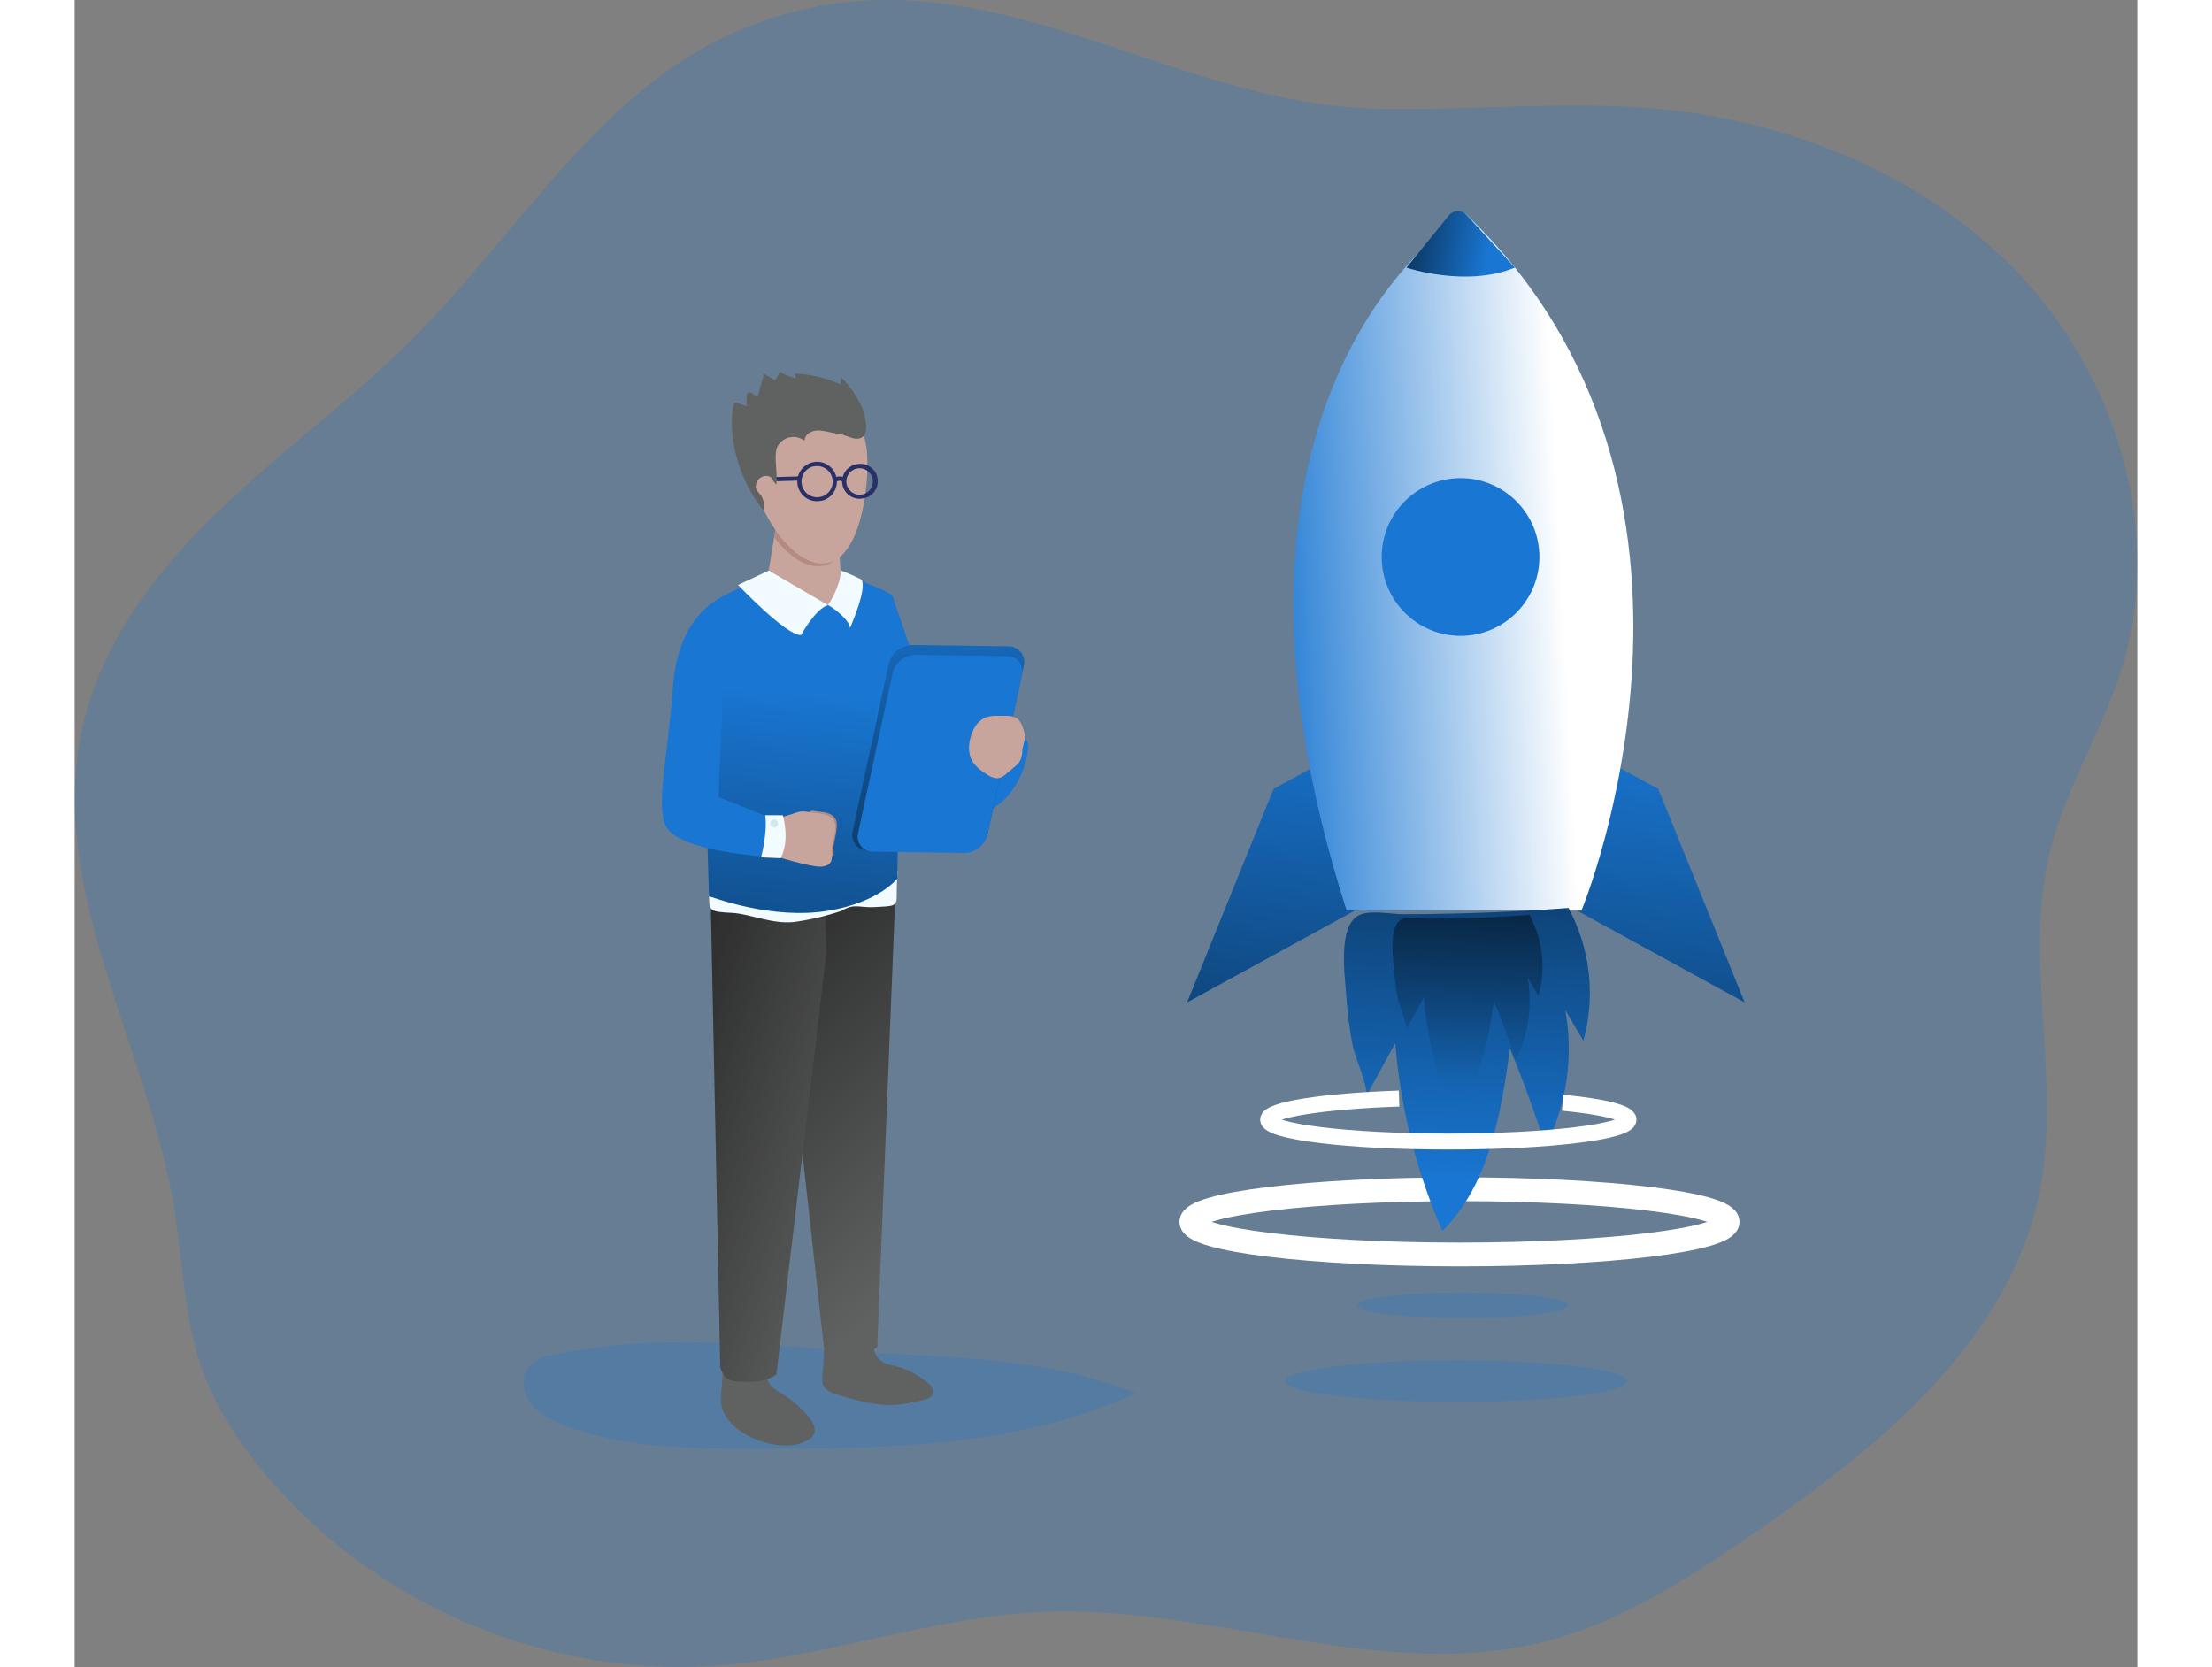<svg width="406" height="306" viewBox="0 0 538.05 434.89" xmlns="http://www.w3.org/2000/svg" xmlns:usvg="https://github.com/RazrFalcon/resvg" usvg:version="0.9.1">
    <rect x="0" y="0" width="538.05" height="434.89" fill="#808080" stroke="none"/>
    <defs>
        <linearGradient id="linear-gradient" x1="320.77" y1="182.33" x2="298.92" y2="397.3" gradientUnits="userSpaceOnUse">
            <stop offset="0" stop-color="#010101" stop-opacity="0"/>
            <stop offset="0.95" stop-color="#010101"/>
        </linearGradient>
        <linearGradient id="linear-gradient-2" x1="417.47" y1="192.15" x2="395.63" y2="407.12" gradientUnits="userSpaceOnUse">
            <stop offset="0" stop-color="#010101" stop-opacity="0"/>
            <stop offset="0.95" stop-color="#010101"/>
        </linearGradient>
        <linearGradient id="linear-gradient-3" x1="244.82" y1="339.43" x2="119.45" y2="208.68" gradientUnits="userSpaceOnUse">
            <stop offset="0" stop-color="#010101" stop-opacity="0"/>
            <stop offset="0.95" stop-color="#010101"/>
        </linearGradient>
        <linearGradient id="linear-gradient-4" x1="227.2" y1="327.83" x2="99.67" y2="284.24" gradientUnits="userSpaceOnUse">
            <stop offset="0" stop-color="#010101" stop-opacity="0"/>
            <stop offset="0.95" stop-color="#010101"/>
        </linearGradient>
        <linearGradient id="linear-gradient-5" x1="204.09" y1="200.01" x2="189.03" y2="393.71" gradientUnits="userSpaceOnUse">
            <stop offset="0" stop-color="#010101" stop-opacity="0"/>
            <stop offset="0.95" stop-color="#010101"/>
        </linearGradient>
        <linearGradient id="linear-gradient-6" x1="236.57" y1="168.89" x2="242.31" y2="329.24" gradientUnits="userSpaceOnUse">
            <stop offset="0" stop-color="#010101" stop-opacity="0"/>
            <stop offset="0.95" stop-color="#010101"/>
        </linearGradient>
        <linearGradient id="linear-gradient-7" x1="320.61" y1="169.62" x2="404.94" y2="165.25" gradientUnits="userSpaceOnUse">
            <stop offset="0" stop-color="#ffffff" stop-opacity="0"/>
            <stop offset="0.95" stop-color="#ffffff"/>
        </linearGradient>
        <linearGradient id="linear-gradient-8" x1="374.52" y1="327.37" x2="379.77" y2="151.73" gradientUnits="userSpaceOnUse">
            <stop offset="0" stop-color="#010101" stop-opacity="0"/>
            <stop offset="0.95" stop-color="#010101"/>
        </linearGradient>
        <linearGradient id="linear-gradient-9" x1="375.31" y1="301.44" x2="378.5" y2="194.31" gradientUnits="userSpaceOnUse">
            <stop offset="0" stop-color="#010101" stop-opacity="0"/>
            <stop offset="0.95" stop-color="#010101"/>
        </linearGradient>
        <linearGradient id="linear-gradient-10" x1="381.9" y1="84.53" x2="341.71" y2="77.54" gradientUnits="userSpaceOnUse">
            <stop offset="0" stop-color="#010101" stop-opacity="0"/>
            <stop offset="0.95" stop-color="#010101"/>
        </linearGradient>
    </defs>
    <g opacity="0.24" transform="matrix(1 0 0 1 -12.95 -19.35)">
        <path fill="#1976d2" stroke="none" d="M 188.15 26.44 C 151.29 41.05 129.9 78.59 102 106.79 C 86 123 67.45 136.38 51 152.12 C 34.55 167.86 20 186.72 15 208.92 C 5.49 251 32 292.1 38.94 334.68 C 41.15 348.28 41.38 362.31 45.79 375.35 C 49.28 385.67 55.28 395 62.22 403.35 C 90.33 437.41 135.32 456.82 179.39 453.9 C 208.46 451.97 236.39 441.02 265.54 439.81 C 309.47 437.98 353.81 458.38 396.42 447.57 C 416.07 442.57 433.47 431.32 450.19 419.86 C 483.37 397.11 517.91 369.21 525.62 329.72 C 531.28 300.72 521.2 270.15 528.23 241.46 C 532.31 224.81 541.9 210.02 546.96 193.64 C 557.71 158.91 546.23 119.4 521.74 92.53 C 497.25 65.66 461.31 50.82 425.09 47.67 C 401.34 45.6 377.44 48.21 353.6 47.75 C 295.42 46.69 248.52 2.51 188.15 26.44 Z"/>
    </g>
    <g opacity="0.24" transform="matrix(1 0 0 1 -12.95 -19.35)">
        <path fill="#1976d2" stroke="none" d="M 138.42 372.6 C 135.94 373.1 133.3 373.75 131.63 375.6 C 129.28 378.28 129.81 382.6 131.96 385.45 C 134.11 388.3 137.46 389.92 140.78 391.19 C 156.42 397.19 173.6 397.24 190.34 397.26 C 224.13 397.26 259.2 397.06 289.8 382.71 C 265.07 373.16 242.04 373.63 216.3 371.81 C 189.52 370 165.21 367.12 138.42 372.6 Z"/>
    </g>
    <path fill="#1976d2" stroke="none" d="M 328.63 197.09 L 312.73 205.8 L 290.19 261.47 L 337.91 235.34 L 328.63 197.09 Z"/>
    <path fill="#1976d2" stroke="none" d="M 397.18 197.09 L 413.08 205.8 L 435.62 261.47 L 387.9 235.34 L 397.18 197.09 Z"/>
    <path fill="url(#linear-gradient)" stroke="none" d="M 328.63 197.09 L 312.73 205.8 L 290.19 261.47 L 337.91 235.34 L 328.63 197.09 Z"/>
    <path fill="url(#linear-gradient-2)" stroke="none" d="M 397.18 197.09 L 413.08 205.8 L 435.62 261.47 L 387.9 235.34 L 397.18 197.09 Z"/>
    <path fill="#606161" stroke="none" transform="matrix(1 0 0 1 -12.95 -19.35)" d="M 221.52 369 C 220.886 371.226 221.862 373.597 223.88 374.73 C 224.855 375.166 225.879 375.481 226.93 375.67 C 230.155 376.461 233.141 378.022 235.63 380.22 C 236.454 380.763 236.938 381.694 236.91 382.68 C 236.68 383.79 235.38 384.26 234.28 384.52 C 231.967 385.148 229.605 385.58 227.22 385.81 C 222.37 386.14 217.57 384.81 212.89 383.46 C 211.11 382.95 208.43 382.18 208.02 380.11 C 207.937 378.684 208.004 377.252 208.22 375.84 L 208.53 368.64"/>
    <path fill="#606161" stroke="none" transform="matrix(1 0 0 1 -12.95 -19.35)" d="M 193.89 377.59 C 193.455 378.713 193.722 379.986 194.57 380.84 C 195.411 381.663 196.372 382.354 197.42 382.89 C 200.186 384.568 202.625 386.733 204.62 389.28 C 205.54 390.45 206.4 391.98 205.82 393.35 C 205.511 393.985 205.02 394.514 204.41 394.87 C 202.414 396.031 200.113 396.561 197.81 396.39 C 192 396.24 183.41 392.61 181.73 386.32 C 181.2 384.37 181.78 381.7 181.86 379.69 L 182.07 374.84"/>
    <path fill="#606161" stroke="none" transform="matrix(1 0 0 1 -12.95 -19.35)" d="M 226.82 257.77 L 222.3 370.77 C 220.556 372.052 218.463 372.773 216.3 372.84 C 212.13 373.08 211.38 373.38 208.38 370.65 L 195.28 252.14 L 226.82 251.48 Z"/>
    <path fill="url(#linear-gradient-3)" stroke="none" transform="matrix(1 0 0 1 -12.95 -19.35)" d="M 226.82 257.77 L 222.3 370.77 C 220.556 372.052 218.463 372.773 216.3 372.84 C 212.13 373.08 211.38 373.38 208.38 370.65 L 195.28 252.14 L 226.82 251.48 Z"/>
    <path fill="#606161" stroke="none" transform="matrix(1 0 0 1 -12.95 -19.35)" d="M 209 267.92 L 196 377.82 C 196 377.82 194.12 379.75 189 379.82 C 183.19 379.89 182.66 379.1 181.36 376.16 L 178.79 250.1 L 208.64 255.19 Z"/>
    <path fill="url(#linear-gradient-4)" stroke="none" transform="matrix(1 0 0 1 -12.95 -19.35)" d="M 209 267.92 L 196 377.82 C 196 377.82 194.12 379.75 189 379.82 C 183.19 379.89 182.66 379.1 181.36 376.16 L 178.79 250.1 L 208.64 255.19 Z"/>
    <path fill="#f2fbff" stroke="none" transform="matrix(1 0 0 1 -12.95 -19.35)" d="M 213.05 256.92 C 208.977 258.298 204.781 259.282 200.52 259.86 C 194.87 260.44 188.95 257.71 184.52 257.48 C 178.61 257.18 178.45 256.99 178.45 253.14 C 178.45 251.2 227.59 246.55 227.59 246.55 C 227.59 246.55 227.36 250.1 227.37 253.38 C 227.37 255.84 226.32 255.7 221.85 255.96 C 217.38 256.22 216.52 254.86 213.05 256.92 Z"/>
    <path fill="#1976d2" stroke="none" transform="matrix(1 0 0 1 -12.95 -19.35)" d="M 193.66 170.16 C 193.66 170.16 185.42 172.3 179.54 176.58 C 175.91 179.22 178.42 253.14 178.42 253.14 C 178.78 253.08 194.57 259.48 209.84 256.85 C 222.84 254.61 227.53 248.51 227.53 248.51 C 227.53 248.51 228.7 177.58 226.17 174.67 C 225.05 173.37 212.68 168.8 212.68 168.8 C 212.68 168.8 207.28 176.92 193.66 170.16 Z"/>
    <path fill="url(#linear-gradient-5)" stroke="none" transform="matrix(1 0 0 1 -12.95 -19.35)" d="M 193.66 170.16 C 193.66 170.16 185.42 172.3 179.54 176.58 C 175.91 179.22 178.42 253.14 178.42 253.14 C 178.78 253.08 194.57 259.48 209.84 256.85 C 222.84 254.61 227.53 248.51 227.53 248.51 C 227.53 248.51 228.7 177.58 226.17 174.67 C 225.05 173.37 212.68 168.8 212.68 168.8 C 212.68 168.8 207.28 176.92 193.66 170.16 Z"/>
    <path fill="#c8a59c" stroke="none" transform="matrix(1 0 0 1 -12.95 -19.35)" d="M 196.36 153.74 L 193.66 170.16 C 193.66 170.16 199.66 179 207.33 177.68 C 215 176.36 213.07 172.8 213.07 172.8 L 212.07 158.93 C 212.07 158.93 205.18 160.14 196.36 153.74 Z"/>
    <path fill="#b58b81" stroke="none" transform="matrix(1 0 0 1 -12.95 -19.35)" d="M 195.41 159.5 L 196.41 153.74 C 205.23 160.14 209.81 157.42 209.81 157.42 L 211.94 164.87 C 210.742 166.124 209.128 166.899 207.4 167.05 C 203.12 167.35 198.84 164 195.41 159.5 Z"/>
    <path fill="#f2fbff" stroke="none" transform="matrix(1 0 0 1 -12.95 -19.35)" d="M 194 168.18 L 186 171.94 C 186 171.94 198.6 185.26 202.44 185 C 202.44 185 206.07 178.26 209.44 177.2 Z"/>
    <path fill="#f2fbff" stroke="none" transform="matrix(1 0 0 1 -12.95 -19.35)" d="M 212.53 170.47 C 211.869 172.857 210.837 175.125 209.47 177.19 C 210.22 177.48 215.11 180.89 215.19 183.19 C 215.19 183.19 220.05 172.19 218.04 170.46 C 216.359 169.604 214.633 168.84 212.87 168.17 Z"/>
    <path fill="#1976d2" stroke="none" transform="matrix(1 0 0 1 -12.95 -19.35)" d="M 182.79 174.63 C 182.79 174.63 170.42 178.63 169.02 198.38 C 167.74 216.38 164.52 229.45 167.14 234.78 C 170.55 241.73 194.4 242.88 194.4 242.88 C 194.977 239.421 194.83 235.88 193.97 232.48 L 180.9 227.26 C 180.9 227.26 183 177.71 182.79 174.63 Z"/>
    <path fill="#c8a59c" stroke="none" transform="matrix(1 0 0 1 -12.95 -19.35)" d="M 189.45 141.78 C 190.1 150.89 199.45 166.99 208.55 166.34 C 217.65 165.69 220.3 146.84 219.65 137.73 C 219 128.62 213.89 123.45 204.77 124.1 C 200.394 124.412 196.321 126.451 193.448 129.767 C 190.575 133.082 189.136 137.404 189.45 141.78 Z"/>
    <path fill="#b58b81" stroke="none" transform="matrix(1 0 0 1 -12.95 -19.35)" d="M 210.9 241.45 C 210.68 239.71 211.5 238.04 211.74 235.08 C 211.98 232.12 210.06 231.35 207.25 231.08 C 206.48 230.99 205.88 230.9 205.37 230.82 C 202.75 231.45 204.84 234.63 204.98 236.82 C 205.12 239.01 204.63 242.15 205.39 242.82 C 205.71 243.11 208.12 242.98 210.91 242.62 C 210.955 242.231 210.952 241.838 210.9 241.45 Z"/>
    <path fill="#c8a59c" stroke="none" transform="matrix(1 0 0 1 -12.95 -19.35)" d="M 212.63 156.93 C 212.63 156.93 212.38 156.7 210.47 156.84 C 208.202 156.956 205.929 156.795 203.7 156.36 C 202.23 155.99 201.53 156.22 201.7 158.19 C 201.87 160.16 203.41 161.91 207.27 162.12 C 211.6 162.35 213.42 160.72 213.76 158.77 C 214 157.36 213.11 156.89 212.63 156.93 Z"/>
    <path fill="#c8a59c" stroke="none" transform="matrix(1 0 0 1 -12.95 -19.35)" d="M 196 232.79 C 197.623 232.445 199.223 231.997 200.79 231.45 C 202.85 230.67 203.5 231.13 206.52 231.45 C 209.54 231.77 211.61 232.54 211.35 235.57 C 211.09 238.6 210.22 240.3 210.45 242.07 C 210.68 243.84 210.13 245.36 207.45 245.42 C 204.77 245.48 196 242.78 196 242.78"/>
    <path fill="#f2fbff" stroke="none" transform="matrix(1 0 0 1 -12.95 -19.35)" d="M 193.08 232 L 197.67 232 C 197.67 232 199.67 238.62 197.07 243.21 L 192 243 C 192 243 193.72 236.56 193.08 232 Z"/>
    <path fill="#d2e8ec" stroke="none" d="M 183.46 214.79 C 183.46 215.381 183.008 215.86 182.45 215.86 C 181.892 215.86 181.44 215.381 181.44 214.79 C 181.44 214.199 181.892 213.72 182.45 213.72 C 183.008 213.72 183.46 214.199 183.46 214.79 Z"/>
    <path fill="#292f67" stroke="none" transform="matrix(1 0 0 1 -12.95 -19.35)" d="M 213.29 146.08 L 213.29 146.08 C 212.987 144.911 213.163 143.669 213.78 142.63 C 214.386 141.586 215.389 140.832 216.56 140.54 C 218.161 140.047 219.903 140.472 221.096 141.649 C 222.288 142.825 222.738 144.561 222.267 146.168 C 221.795 147.776 220.479 148.994 218.84 149.34 L 218.68 149.34 C 216.3 149.874 213.922 148.436 213.29 146.08 Z M 216.83 141.6 C 214.984 142.08 213.875 143.963 214.35 145.81 L 214.35 145.81 C 214.823 147.646 216.685 148.76 218.526 148.308 C 220.367 147.855 221.502 146.006 221.07 144.159 C 220.638 142.313 218.801 141.159 216.95 141.57 Z"/>
    <path fill="#292f67" stroke="none" transform="matrix(1 0 0 1 -12.95 -19.35)" d="M 204 149.41 C 202.817 148.716 201.96 147.579 201.62 146.25 L 201.62 146.25 C 200.912 143.492 202.572 140.682 205.329 139.971 C 208.085 139.259 210.898 140.915 211.613 143.671 C 212.328 146.427 210.675 149.242 207.92 149.96 L 207.73 149.96 C 206.462 150.261 205.127 150.064 204 149.41 Z M 205.6 141.02 C 204.545 141.288 203.641 141.968 203.092 142.908 C 202.543 143.848 202.395 144.969 202.68 146.02 C 203.24 148.175 205.429 149.48 207.592 148.948 C 209.754 148.416 211.087 146.245 210.584 144.075 C 210.08 141.906 207.926 140.544 205.75 141.02 Z"/>
    <path fill="#292f67" stroke="none" transform="matrix(1 0 0 1 -12.95 -19.35)" d="M 213.17 145 L 214.22 144.69 C 214.084 144.262 213.76 143.919 213.34 143.76 C 212.402 143.503 211.398 143.675 210.6 144.23 L 211.12 145.23 C 212.19 144.65 212.71 144.71 212.92 144.8 C 213.026 144.832 213.116 144.904 213.17 145 Z"/>
    <path fill="#292f67" stroke="none" d="M 189.1 125.36 L 189.06 124.27 L 182.82 124.45 L 182.87 125.54 L 189.1 125.36 Z"/>
    <path fill="#1976d2" stroke="none" transform="matrix(1 0 0 1 -12.95 -19.35)" d="M 226.17 174.67 C 226.17 174.67 233.08 193.93 237.38 209.54 C 241.68 225.15 254.38 209.81 254.38 209.81 C 254.38 209.81 261.38 209.54 261.64 213.81 C 261.9 218.08 257.64 231.81 245.5 232.11 C 233.36 232.41 220.5 216.5 220.5 216.5 Z"/>
    <path fill="#1976d2" stroke="none" transform="matrix(1 0 0 1 -12.95 -19.35)" d="M 244.76 241.59 L 220.07 241.23 C 218.773 241.303 217.518 240.756 216.69 239.756 C 215.861 238.755 215.557 237.421 215.87 236.16 L 225.3 192.51 C 226.057 189.62 228.663 187.601 231.65 187.59 L 256.34 187.95 C 257.638 187.872 258.896 188.418 259.726 189.42 C 260.555 190.422 260.858 191.759 260.54 193.02 L 251.12 236.67 C 250.359 239.561 247.75 241.58 244.76 241.59 Z"/>
    <path fill="url(#linear-gradient-6)" stroke="none" transform="matrix(1 0 0 1 -12.95 -19.35)" d="M 244.76 241.59 L 220.07 241.23 C 218.773 241.303 217.518 240.756 216.69 239.756 C 215.861 238.755 215.557 237.421 215.87 236.16 L 225.3 192.51 C 226.057 189.62 228.663 187.601 231.65 187.59 L 256.34 187.95 C 257.638 187.872 258.896 188.418 259.726 189.42 C 260.555 190.422 260.858 191.759 260.54 193.02 L 251.12 236.67 C 250.359 239.561 247.75 241.58 244.76 241.59 Z"/>
    <path fill="#1976d2" stroke="none" transform="matrix(1 0 0 1 -12.95 -19.35)" d="M 244.93 241.85 L 221.31 241.5 C 220.071 241.562 218.876 241.034 218.088 240.076 C 217.299 239.118 217.011 237.844 217.31 236.64 L 226.31 194.87 C 227.042 192.104 229.539 190.173 232.4 190.16 L 256.03 190.51 C 257.27 190.444 258.468 190.971 259.258 191.93 C 260.047 192.889 260.334 194.166 260.03 195.37 L 251.03 237.14 C 250.297 239.91 247.795 241.841 244.93 241.85 Z"/>
    <path fill="#c8a59c" stroke="none" transform="matrix(1 0 0 1 -12.95 -19.35)" d="M 260.84 211.82 C 260.822 210.853 260.614 209.898 260.23 209.01 C 259.966 208.108 259.437 207.306 258.71 206.71 C 257.906 206.257 256.992 206.036 256.07 206.07 C 255.14 206.07 254.2 206.07 253.27 206.07 C 252.244 206.053 251.225 206.236 250.27 206.61 C 248.904 207.354 247.842 208.553 247.27 210 C 245.99 212.73 245.72 216.2 247.55 218.59 C 248.358 219.539 249.309 220.356 250.37 221.01 C 251.52 221.8 252.87 222.63 254.22 222.26 C 254.863 222.034 255.449 221.673 255.94 221.2 L 257.94 219.54 C 258.622 219.033 259.2 218.397 259.64 217.67 C 260.007 216.731 260.184 215.728 260.16 214.72 C 260.435 213.765 260.662 212.797 260.84 211.82 Z"/>
    <path fill="#606161" stroke="none" transform="matrix(1 0 0 1 -12.95 -19.35)" d="M 218.43 125.92 C 217.147 122.877 215.27 120.12 212.91 117.81 L 212.72 119.64 C 208.972 117.928 204.927 116.964 200.81 116.8 L 201.17 118.08 C 199.673 117.706 198.235 117.124 196.9 116.35 L 195.61 118.65 C 194.734 117.955 193.773 117.373 192.75 116.92 L 191.08 122.92 C 190.608 122.668 190.171 122.355 189.78 121.99 C 189.34 121.69 188.63 121.6 188.35 122.05 C 188.242 122.267 188.197 122.509 188.22 122.75 L 188.22 125.33 L 185.76 124.45 C 185.548 124.351 185.302 124.351 185.09 124.45 C 184.925 124.587 184.824 124.786 184.81 125 C 183.02 133.94 186.81 145.57 192.7 152.52 C 192.927 151.449 192.815 150.334 192.38 149.33 C 191.89 148.05 190.38 147.33 190.64 145.98 C 190.783 144.566 191.969 143.488 193.39 143.48 C 195.3 143.7 194.59 144.4 195.95 145.76 C 196.43 143.11 195.28 138.76 196.11 136.21 C 196.667 134.849 197.836 133.833 199.26 133.468 C 200.685 133.104 202.198 133.434 203.34 134.36 C 203.28 132.66 205.28 131.57 206.98 131.63 C 208.68 131.69 210.61 132.34 212.41 132.56 C 213.94 132.74 215.51 133.81 216.98 133.79 C 220.76 133.73 219.24 128.05 218.43 125.92 Z"/>
    <g opacity="0.24">
        <path fill="#1976d2" stroke="none" d="M 389.6 340.48 C 389.6 342.33 377.274 343.83 362.07 343.83 C 346.866 343.83 334.54 342.33 334.54 340.48 C 334.54 338.63 346.866 337.13 362.07 337.13 C 377.274 337.13 389.6 338.63 389.6 340.48 Z"/>
    </g>
    <g opacity="0.24">
        <path fill="#1976d2" stroke="none" d="M 405.05 360.25 C 405.05 363.249 385.06 365.68 360.4 365.68 C 335.74 365.68 315.75 363.249 315.75 360.25 C 315.75 357.251 335.74 354.82 360.4 354.82 C 385.06 354.82 405.05 357.251 405.05 360.25 Z"/>
    </g>
    <path fill="none" stroke="#ffffff" stroke-miterlimit="10" stroke-width="6.21" d="M 431.17 318.72 C 431.17 323.42 399.857 327.23 361.23 327.23 C 322.603 327.23 291.29 323.42 291.29 318.72 C 291.29 314.02 322.603 310.21 361.23 310.21 C 399.857 310.21 431.17 314.02 431.17 318.72 Z"/>
    <path fill="#1976d2" stroke="none" transform="matrix(1 0 0 1 -12.95 -19.35)" d="M 375.74 75.1 C 375.74 75.1 300.59 119.23 344.74 256.86 L 406 256.86 C 406 256.86 451.48 147.34 375.74 75.1 Z"/>
    <path fill="url(#linear-gradient-7)" stroke="none" transform="matrix(1 0 0 1 -12.95 -19.35)" d="M 375.74 75.1 C 375.74 75.1 300.59 119.23 344.74 256.86 L 406 256.86 C 406 256.86 451.48 147.34 375.74 75.1 Z"/>
    <path fill="#1976d2" stroke="none" d="M 382.08 145.29 C 382.08 156.65 372.87 165.86 361.51 165.86 C 350.15 165.86 340.94 156.65 340.94 145.29 C 340.94 133.93 350.15 124.72 361.51 124.72 C 372.87 124.72 382.08 133.93 382.08 145.29 Z"/>
    <path fill="#1976d2" stroke="none" transform="matrix(1 0 0 1 -12.95 -19.35)" d="M 349.88 305.21 L 357.44 291.44 C 358.777 308.343 362.928 324.904 369.72 340.44 C 381.93 328.29 384.99 309.95 387.35 292.89 C 390.817 301.263 393.913 309.773 396.64 318.42 C 402.181 307.429 403.989 294.931 401.79 282.82 L 406.49 290.82 C 409.702 279.215 408.316 266.819 402.62 256.21 C 392.913 256.93 383.187 257.407 373.44 257.64 C 368.773 257.76 364.087 257.82 359.38 257.82 C 356.29 257.82 350.6 256.61 347.78 258.18 C 342.36 261.18 344.34 274.11 344.68 279.42 C 344.961 283.811 345.539 288.177 346.41 292.49 C 346.82 294.52 350.65 303.81 349.88 305.21 Z"/>
    <path fill="url(#linear-gradient-8)" stroke="none" transform="matrix(1 0 0 1 -12.95 -19.35)" d="M 349.88 305.21 L 357.44 291.44 C 358.777 308.343 362.928 324.904 369.72 340.44 C 381.93 328.29 384.99 309.95 387.35 292.89 C 390.817 301.263 393.913 309.773 396.64 318.42 C 402.181 307.429 403.989 294.931 401.79 282.82 L 406.49 290.82 C 409.702 279.215 408.316 266.819 402.62 256.21 C 392.913 256.93 383.187 257.407 373.44 257.64 C 368.773 257.76 364.087 257.82 359.38 257.82 C 356.29 257.82 350.6 256.61 347.78 258.18 C 342.36 261.18 344.34 274.11 344.68 279.42 C 344.961 283.811 345.539 288.177 346.41 292.49 C 346.82 294.52 350.65 303.81 349.88 305.21 Z"/>
    <path fill="url(#linear-gradient-9)" stroke="none" transform="matrix(1 0 0 1 -12.95 -19.35)" d="M 360.28 287.92 L 364.88 279.52 C 365.701 289.828 368.236 299.926 372.38 309.4 C 379.82 301.99 381.69 290.8 383.13 280.4 C 385.25 285.513 387.14 290.707 388.8 295.98 C 392.179 289.273 393.281 281.649 391.94 274.26 L 394.8 279.16 C 396.775 272.067 395.93 264.484 392.44 258 C 386.52 258.44 380.59 258.733 374.65 258.88 C 371.79 258.947 368.93 258.98 366.07 258.98 C 364.19 258.98 360.72 258.24 359 259.2 C 355.69 261.05 356.89 268.92 357.1 272.2 C 357.276 274.887 357.63 277.56 358.16 280.2 C 358.41 281.4 360.74 287.07 360.28 287.92 Z"/>
    <path fill="#1976d2" stroke="none" transform="matrix(1 0 0 1 -12.95 -19.35)" d="M 360.38 89.15 C 360.38 89.15 375.96 94.4 388.63 89.15 L 376.05 75.47 C 375.443 74.81 374.579 74.446 373.683 74.473 C 372.787 74.5 371.946 74.915 371.38 75.61 Z"/>
    <path fill="url(#linear-gradient-10)" stroke="none" transform="matrix(1 0 0 1 -12.95 -19.35)" d="M 360.38 89.15 C 360.38 89.15 375.96 94.4 388.63 89.15 L 375.9 75.31 C 375.331 74.691 374.521 74.35 373.68 74.375 C 372.84 74.4 372.052 74.789 371.52 75.44 Z"/>
    <path fill="none" stroke="#ffffff" stroke-miterlimit="10" stroke-width="4.17" transform="matrix(1 0 0 1 -12.95 -19.35)" d="M 401.11 307 C 411.59 308 418.27 309.63 418.27 311.41 C 418.27 314.57 397.27 317.13 371.27 317.13 C 345.27 317.13 324.27 314.57 324.27 311.41 C 324.27 308.8 338.71 306.59 358.42 305.91"/>
</svg>
